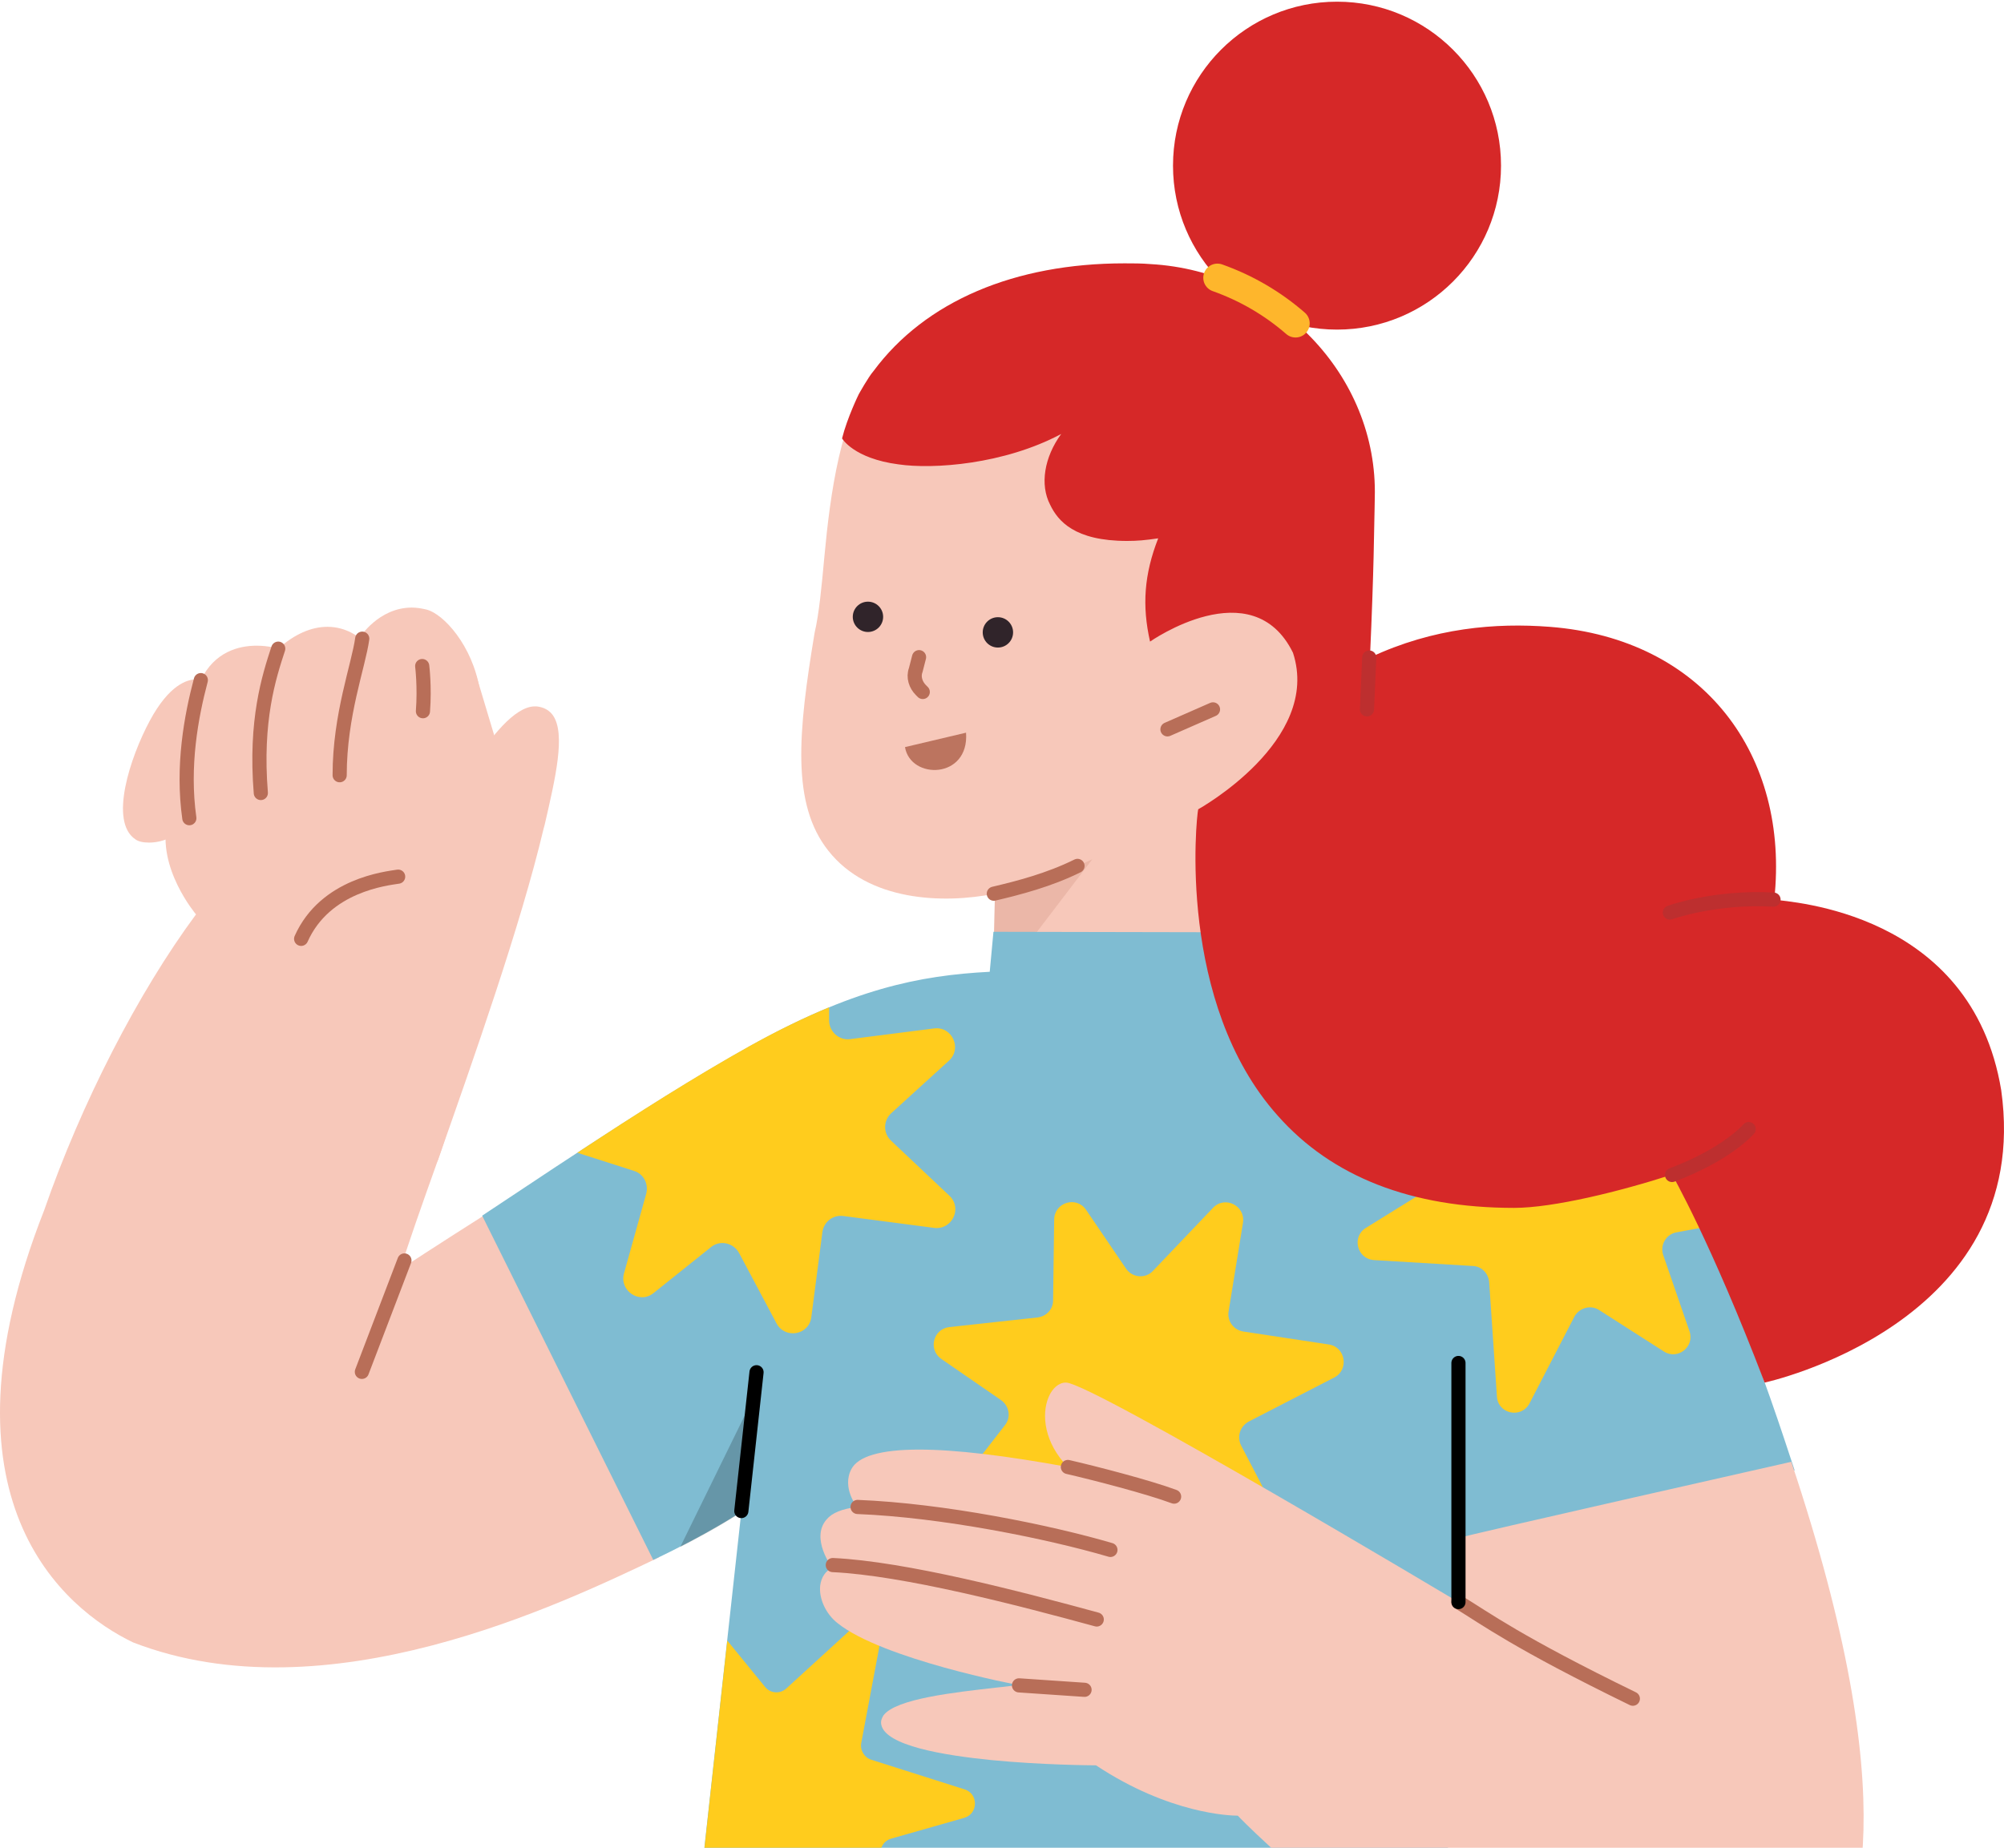 <svg width="283" height="261" viewBox="0 0 283 261" fill="none" xmlns="http://www.w3.org/2000/svg">
<path d="M140.24 137.424L140.505 126.239C133.183 127.701 122.62 127.333 116.979 120.172C111.747 113.587 112.691 103.496 115.039 89.376C115.667 86.71 116.035 82.79 116.403 78.766C117.238 69.775 118.7 58.792 123.461 52.466C130.777 42.588 143.429 37.355 158.908 37.355C160.106 37.355 161.36 37.355 162.564 37.465C180.448 38.455 194.615 54.141 194.091 71.341C193.832 79.394 192.732 94.343 191.633 113.115C191.27 118.813 190.275 138.316 190.275 138.316L140.24 137.424Z" fill="#F7C8BA"/>
<path opacity="0.2" d="M140.505 126.239L140.188 139.83L154.251 121.375C146.567 125.036 140.505 126.239 140.505 126.239Z" fill="#BC745F"/>
<path d="M127.801 105.533C128.584 110.184 136.896 110.08 136.424 103.495L127.801 105.533Z" fill="#BC745F"/>
<path d="M140.919 91.47C142.105 91.47 143.066 90.515 143.066 89.323C143.066 88.143 142.105 87.182 140.919 87.182C139.739 87.182 138.778 88.143 138.778 89.323C138.778 90.515 139.739 91.47 140.919 91.47Z" fill="#30242A"/>
<path d="M122.568 89.272C123.76 89.272 124.715 88.311 124.715 87.131C124.715 85.951 123.76 84.989 122.568 84.989C121.388 84.989 120.427 85.951 120.427 87.131C120.427 88.311 121.388 89.272 122.568 89.272Z" fill="#30242A"/>
<path d="M188.812 46.559C201.603 46.559 211.97 36.192 211.97 23.396C211.97 10.605 201.603 0.238 188.812 0.238C176.016 0.238 165.649 10.605 165.649 23.396C165.649 36.192 176.016 46.559 188.812 46.559Z" fill="#D62828"/>
<path d="M18.793 231.999C9.013 227.296 -9.804 211.766 6.244 170.936C11.471 155.877 19.472 140.249 27.681 129.162C27.681 129.162 22.086 122.577 23.651 115.986C25.275 109.401 67.256 95.442 67.256 95.442C67.256 95.39 72.275 112.169 72.275 112.169C73.219 121.529 66.784 149.816 61.873 163.775C59.519 170.36 57.533 176.007 56.537 179.3C56.589 179.248 61.77 175.852 69.034 171.247L93.084 219.974C79.022 226.669 46.084 242.562 18.793 231.999Z" fill="#F7C8BA"/>
<path d="M21.038 119.02C20.203 119.02 19.524 118.865 19.104 118.548C15.391 116.038 18.373 106.995 21.147 101.82C23.864 96.749 26.426 95.966 27.681 95.966C28.095 95.966 28.36 96.07 28.36 96.07C30.294 92.046 33.742 91.205 36.252 91.205C37.979 91.205 39.285 91.626 39.285 91.626C41.588 89.588 43.937 88.54 46.239 88.54C49.008 88.54 50.735 90.112 50.786 90.112C50.786 90.06 53.452 85.823 58.16 85.823C58.788 85.823 59.467 85.927 60.146 86.082C62.656 86.658 66.732 91.257 67.727 97.324L59.726 100.462C59.726 100.513 58.419 107.835 53.561 109.505C52.462 109.873 51.414 110.08 50.476 110.08C48.852 110.08 47.966 109.505 47.966 109.505C47.966 109.557 45.56 114.104 41.064 114.104C40.857 114.104 40.592 114.104 40.385 114.052C37.351 113.741 36.827 112.066 36.827 112.015C36.827 112.118 36.252 116.614 30.766 117.61C30.501 117.662 30.294 117.662 30.087 117.662C27.888 117.662 26.737 115.572 26.737 115.572C25.643 117.978 23.133 119.02 21.038 119.02Z" fill="#F7C8BA"/>
<path d="M253.433 207.691C250.083 197.548 241.667 171.196 229.17 155.567C228.387 154.675 227.552 153.789 226.712 153.006C213.541 139.15 192.888 137.268 192.888 137.268L192.577 131.725L140.292 131.621L139.768 137.268C129.735 137.792 120.272 139.726 105.789 147.831C94.391 154.209 81.842 162.573 68.09 171.72L92.25 220.343C99.934 216.734 104.689 213.545 104.689 213.545L98.99 265.358H203.554L213.904 216.21L218.141 215.324L253.433 207.691Z" fill="#7FBCD2"/>
<path opacity="0.2" d="M106.416 197.393L96.066 218.513C101.5 215.744 104.689 213.597 104.689 213.597L106.416 197.393Z" fill="black"/>
<path d="M104.378 177.004L109.657 186.933C110.86 189.184 114.256 188.608 114.573 186.047L116.138 174.022C116.351 172.56 117.658 171.564 119.12 171.771L131.928 173.446C134.438 173.757 135.952 170.677 134.069 168.899L125.809 161.105C124.715 160.063 124.715 158.284 125.867 157.236L134.018 149.816C135.9 148.09 134.438 144.952 131.928 145.269L120.058 146.783C118.493 146.99 117.082 145.735 117.082 144.118V142.287C113.68 143.697 109.968 145.476 105.84 147.773C98.259 152.01 90.154 157.133 81.531 162.831L89.527 165.393C90.885 165.813 91.622 167.224 91.254 168.634L88.117 179.876C87.437 182.334 90.315 184.268 92.301 182.645L100.401 176.163C101.655 175.121 103.59 175.536 104.378 177.004Z" fill="#FFCC1D"/>
<path d="M175.268 204.185L181.179 215.531C182.273 217.678 179.976 219.975 177.829 218.881L167.168 213.39C165.804 212.659 164.083 213.39 163.663 214.904L160.526 225.518C159.846 227.821 156.606 227.873 155.823 225.622L151.793 213.965C151.379 212.71 150.02 212.031 148.765 212.394L135.952 216.314C133.655 216.999 131.825 214.328 133.287 212.446L141.915 201.313C142.802 200.213 142.543 198.596 141.34 197.756L132.924 191.953C131.042 190.646 131.773 187.716 134.07 187.457L146.515 186.099C147.77 185.944 148.714 184.948 148.714 183.693L148.869 172.243C148.921 169.837 152.006 168.899 153.365 170.885L159.012 179.197C159.898 180.504 161.781 180.659 162.828 179.508L171.296 170.62C172.971 168.847 175.895 170.309 175.532 172.715L173.495 185.264C173.282 186.623 174.226 187.878 175.584 188.085L187.661 189.915C190.015 190.278 190.533 193.467 188.444 194.567L176.367 200.789C175.112 201.468 174.64 202.93 175.268 204.185Z" fill="#FFCC1D"/>
<path d="M125.867 259.711L136.165 256.781C138.151 256.206 138.202 253.385 136.216 252.758L123.04 248.573C122.05 248.262 121.423 247.214 121.63 246.173L124.399 231.425C124.767 229.439 122.413 228.132 120.899 229.491L111.067 238.482C110.181 239.322 108.77 239.219 108.033 238.275L102.703 231.741L98.99 265.514H126.96L124.871 263.263C123.823 262.014 124.347 260.132 125.867 259.711Z" fill="#FFCC1D"/>
<path d="M229.17 155.567C228.387 154.675 227.552 153.788 226.712 153.005C226.245 152.481 225.722 152.009 225.25 151.537L224.778 151.854L224.202 150.754C224.047 150.495 223.891 150.231 223.632 150.075C219.816 146.834 215.683 144.376 211.659 142.546L210.663 151.485C210.508 152.792 209.356 153.736 208.05 153.633L195.662 152.689C193.308 152.533 192.105 155.463 193.883 157.029L202.144 163.931C203.399 165.03 203.295 167.016 201.827 167.903L192.888 173.446C190.85 174.701 191.633 177.838 194.039 177.993L207.998 178.828C209.253 178.886 210.191 179.876 210.3 181.131L211.394 197.289C211.555 199.741 214.848 200.42 215.999 198.227L222.325 185.995C223.005 184.74 224.622 184.268 225.825 185.051L234.972 190.905C236.912 192.16 239.364 190.226 238.581 188.032L234.868 177.262C234.402 175.852 235.289 174.332 236.751 174.073L240.153 173.446C236.912 166.964 233.251 160.69 229.17 155.567Z" fill="#FFCC1D"/>
<path d="M106.836 193.836L104.689 213.442" stroke="black" stroke-width="2" stroke-linecap="round" stroke-linejoin="round"/>
<path d="M59.623 122.105L62.133 116.51C62.133 116.458 64.119 112.279 66.732 108.146C69.138 104.33 72.644 99.782 75.516 99.782C75.62 99.782 75.672 99.782 75.781 99.782C76.771 99.886 77.554 100.306 78.078 101.037C79.908 103.65 78.446 109.873 76.927 116.458L76.771 117.034C73.53 130.734 66.784 149.816 61.874 163.775C61.822 163.931 61.77 164.034 61.661 164.19" fill="#F7C8BA"/>
<path d="M191.581 271.057C181.594 263.476 174.853 256.574 174.801 256.47H174.75C173.806 256.47 165.177 256.257 154.775 249.361C154.775 249.361 154.775 249.361 154.723 249.361C154.044 249.361 147.039 249.304 140.033 248.625C133.235 247.945 125.026 246.587 124.451 243.611C124.347 243.139 124.503 242.719 124.767 242.298C126.546 239.95 134.755 239.058 140.712 238.378C141.864 238.275 142.906 238.119 143.85 238.016C143.642 238.016 124.612 234.355 118.286 229.283C116.611 227.977 115.615 225.778 115.828 223.953C115.983 222.802 116.559 221.909 117.549 221.443C117.497 221.443 114.412 217.31 116.714 214.645C117.497 213.701 118.913 213.125 121.055 212.866C121.003 212.866 118.856 210.149 120.22 207.536C121.158 205.705 124.399 204.761 129.787 204.761C134.91 204.761 141.967 205.602 150.803 207.219C147.459 203.823 147.039 199.794 148.086 197.341C148.604 196.086 149.548 195.298 150.487 195.298C150.539 195.298 150.59 195.298 150.59 195.298C154.516 195.563 205.437 225.991 205.961 226.301V217.258C206.168 217.051 252.961 206.488 252.961 206.488C269.113 254.847 262.58 272.415 257.192 279.893C252.857 286.006 230.586 298.4 191.581 271.057Z" fill="#F7C8BA"/>
<path d="M164.866 103.024L171.296 100.203" stroke="#B86E58" stroke-width="2" stroke-linecap="round" stroke-linejoin="round"/>
<path d="M140.344 126.239C143.901 125.399 148.138 124.305 152.162 122.313" stroke="#B86E58" stroke-width="2" stroke-linecap="round" stroke-linejoin="round"/>
<path d="M129.787 92.828L129.315 94.659C128.946 95.649 129.315 96.748 130.046 97.479L130.31 97.744" stroke="#B86E58" stroke-width="2" stroke-linecap="round" stroke-linejoin="round"/>
<path d="M56.226 123.832C54.603 124.091 45.928 124.983 42.526 132.616" stroke="#B86E58" stroke-width="2" stroke-linecap="round"/>
<path d="M57.113 178.046L51.103 193.784" stroke="#B86E58" stroke-width="2" stroke-linecap="round" stroke-linejoin="round"/>
<path d="M28.36 96.07C27.002 101.193 25.695 108.199 26.737 115.573" stroke="#B86E58" stroke-width="2" stroke-linecap="round"/>
<path d="M39.291 91.626C37.984 95.598 35.999 101.769 36.833 112.015" stroke="#B86E58" stroke-width="2" stroke-linecap="round"/>
<path d="M51.155 90.215C50.632 94.031 47.966 100.985 47.966 109.504" stroke="#B86E58" stroke-width="2" stroke-linecap="round"/>
<path d="M59.623 94.084C59.623 94.084 59.991 97.008 59.727 100.462" stroke="#B86E58" stroke-width="2" stroke-linecap="round"/>
<path d="M205.96 226.302C209.828 228.656 214.272 232.001 230.586 239.95" stroke="#B86E58" stroke-width="2" stroke-linecap="round" stroke-linejoin="round"/>
<path d="M150.803 207.22C154.671 208.112 162.149 210.046 165.804 211.405" stroke="#B86E58" stroke-width="2" stroke-linecap="round" stroke-linejoin="round"/>
<path d="M143.901 238.066L153.157 238.694" stroke="#B86E58" stroke-width="2" stroke-linecap="round" stroke-linejoin="round"/>
<path d="M117.606 221.074C127.743 221.546 143.953 225.777 154.879 228.759" stroke="#B86E58" stroke-width="2" stroke-linecap="round" stroke-linejoin="round"/>
<path d="M121.106 212.866C133.131 213.338 148.086 216.372 156.812 218.933" stroke="#B86E58" stroke-width="2" stroke-linecap="round" stroke-linejoin="round"/>
<path d="M205.96 192.528V226.301" stroke="black" stroke-width="2" stroke-linecap="round" stroke-linejoin="round"/>
<path d="M249.196 195.297C241.615 175.432 236.124 165.917 236.124 165.917C228.859 168.271 219.396 170.62 213.801 170.62C199.318 170.62 188.081 166.233 180.448 157.604C166.173 141.659 168.941 115.411 169.206 114.317C169.206 114.317 186.665 104.646 182.59 92.201C176.839 80.487 162.408 90.629 162.408 90.629C161.257 85.558 161.573 81.114 163.559 76.043C161.729 76.308 160.629 76.411 159.167 76.411C151.741 76.411 149.393 73.591 148.293 71.288C146.831 68.468 147.459 64.594 149.859 61.301C141.812 65.59 131.825 66.32 126.857 65.59C120.531 64.755 118.913 61.928 118.913 61.928C119.644 59.004 121.262 55.706 121.262 55.706C121.262 55.706 122.62 53.254 123.357 52.413C130.673 42.535 143.326 37.199 158.799 37.199C160.002 37.199 161.257 37.199 162.46 37.303C180.339 38.299 194.615 53.041 194.143 70.292C194.039 74.949 194.039 80.124 193.463 92.88C202.455 88.644 211.291 87.964 218.82 88.54C240.671 90.215 252.748 106.788 250.555 127.073C252.644 127.436 278.421 128.639 282.606 153.995C287.257 187.088 249.196 195.297 249.196 195.297Z" fill="#D62828"/>
<path d="M171.923 39.237C176.056 40.705 179.763 42.898 182.952 45.673" stroke="#FEB62C" stroke-width="4" stroke-linecap="round" stroke-linejoin="round"/>
<path d="M250.451 127.074C242.191 126.602 235.812 128.904 235.812 128.904" stroke="#BD2F2F" stroke-width="2" stroke-linecap="round" stroke-linejoin="round"/>
<path d="M236.123 165.97C243.917 163.046 246.945 159.488 246.945 159.488" stroke="#BD2F2F" stroke-width="2" stroke-linecap="round" stroke-linejoin="round"/>
<path d="M193.36 92.881L193.043 100.203" stroke="#BD2F2F" stroke-width="2" stroke-linecap="round" stroke-linejoin="round"/>
</svg>
